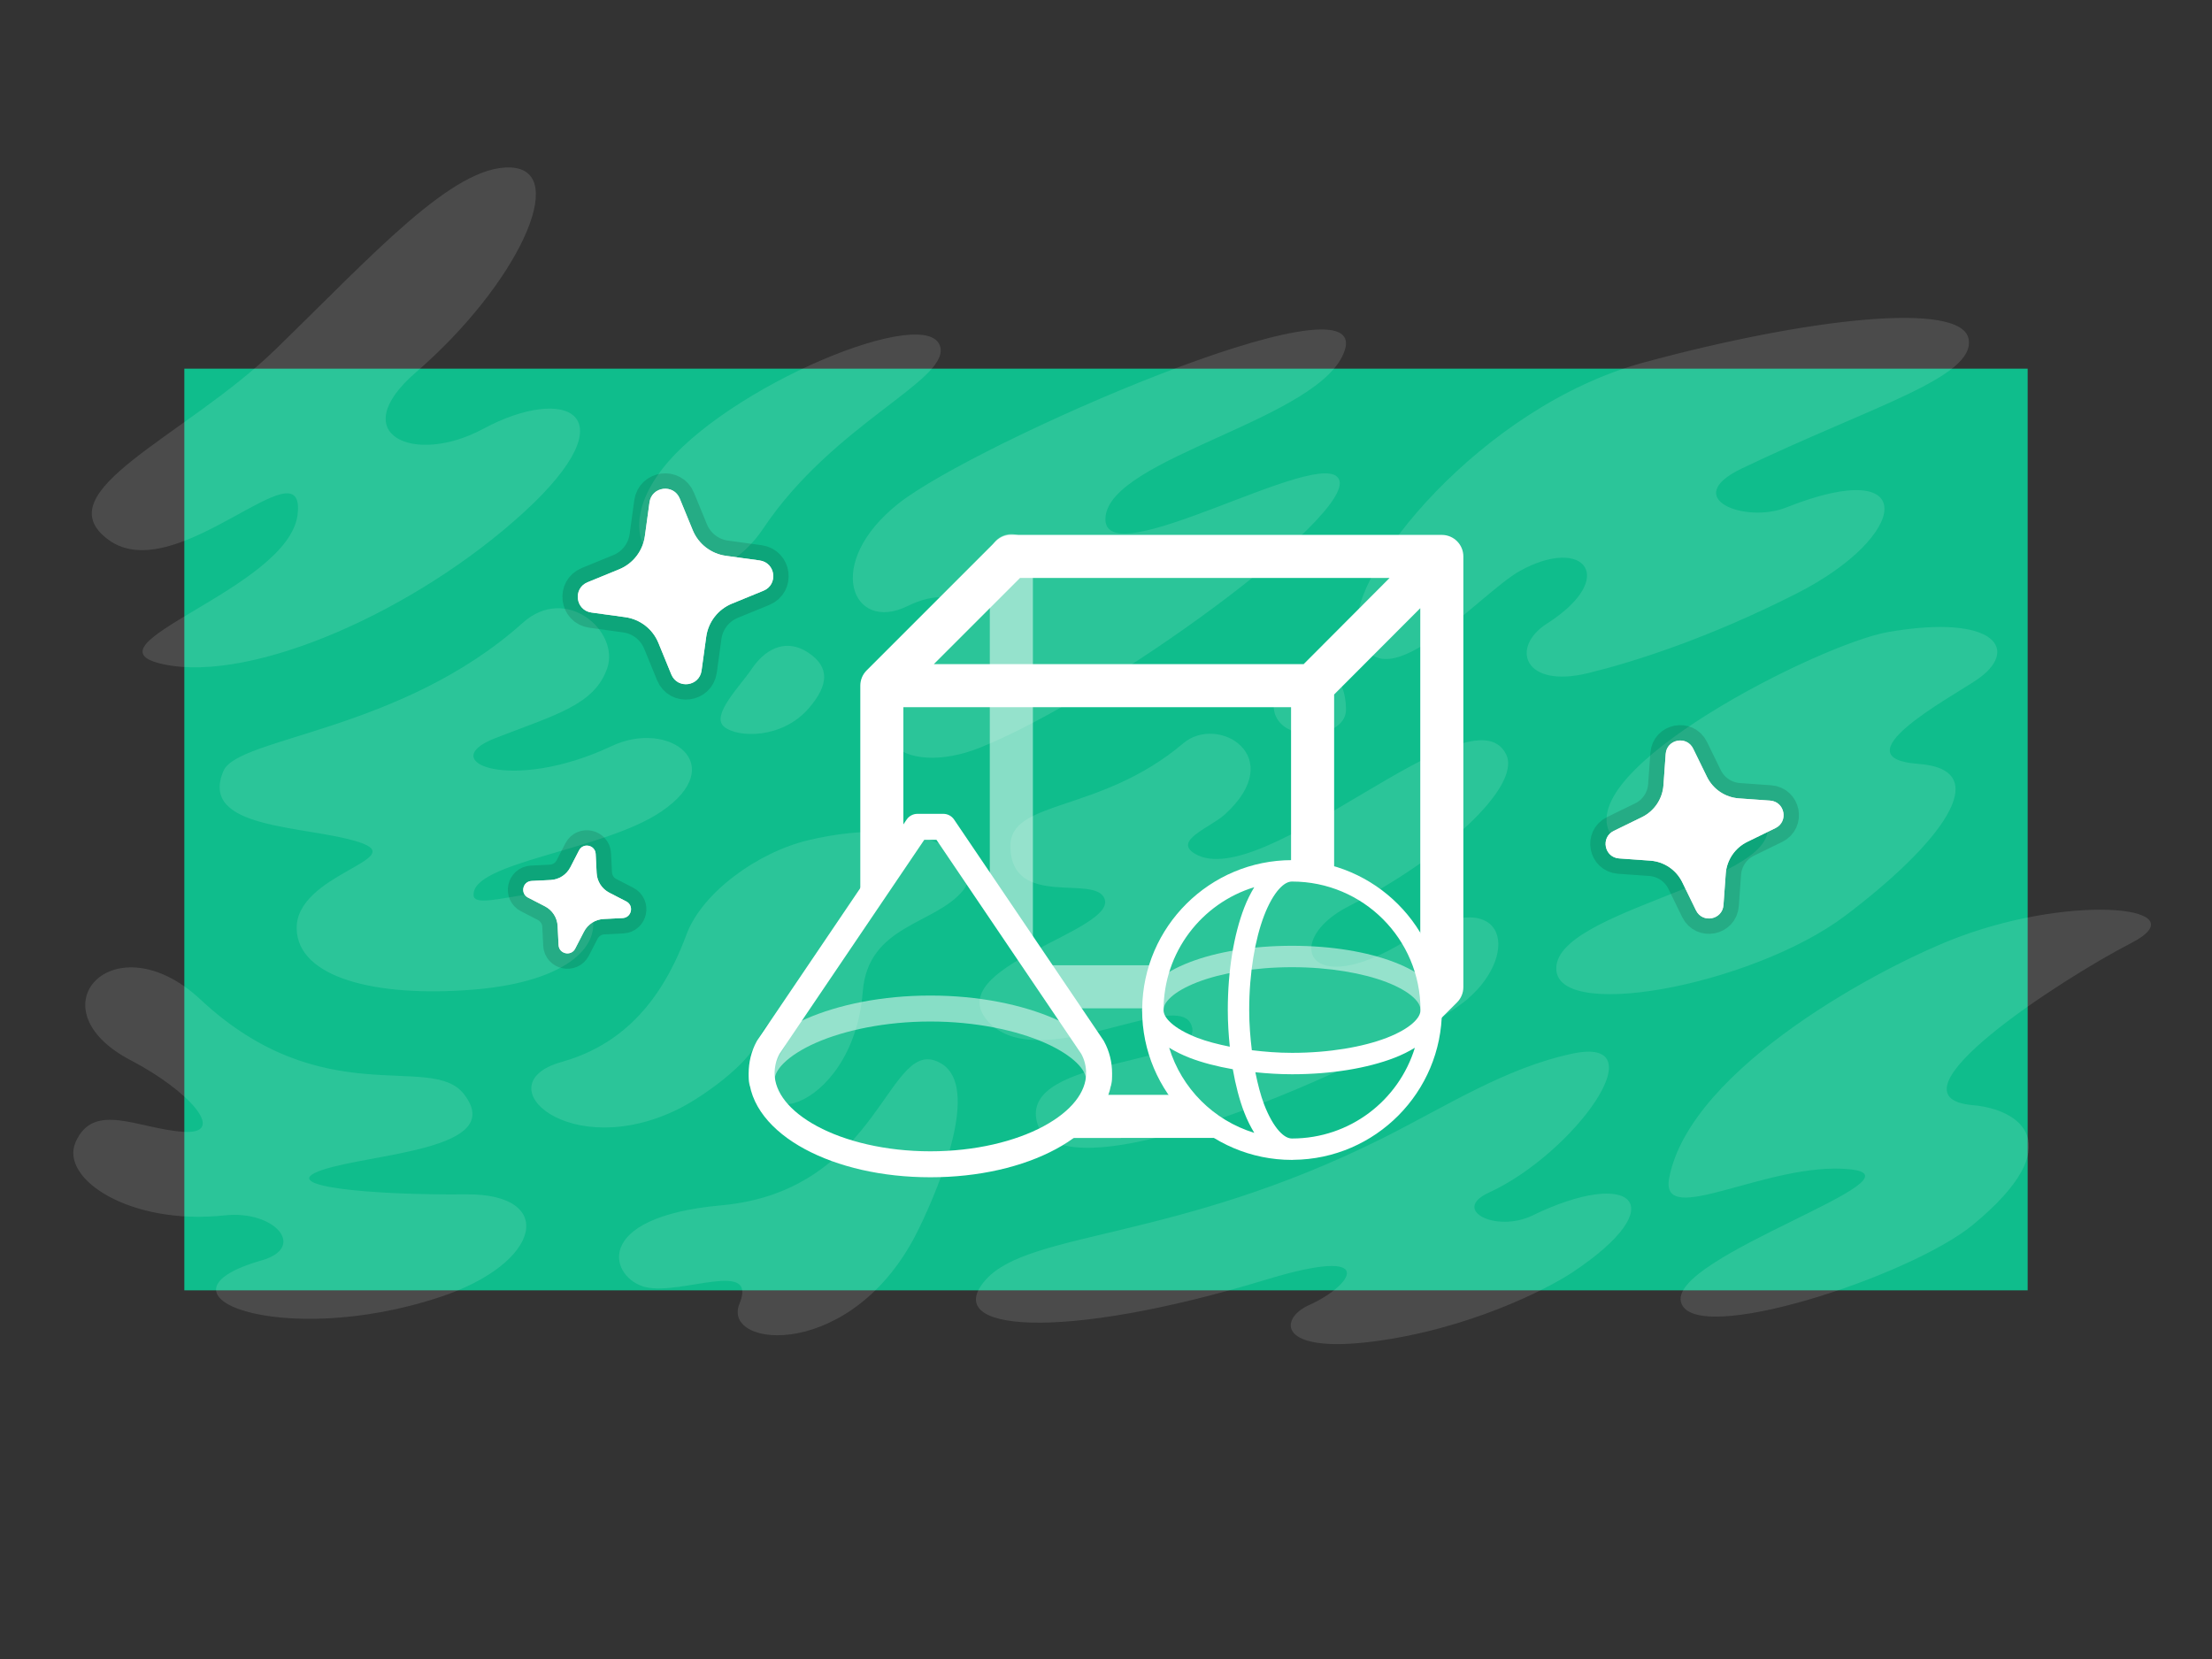 <svg version="1.1" xmlns="http://www.w3.org/2000/svg" xmlns:xlink="http://www.w3.org/1999/xlink" width="720" height="540" viewBox="0,0,720,540"><rect x="0" y="0" width="720" height="540" fill="#333333" stroke="none"/><defs><clipPath id="clip-1"><path d="M-120,450v-540h720v540z" fill="none" fill-rule="nonzero" stroke="none" stroke-width="1" stroke-linecap="butt"/></clipPath></defs><g transform="translate(120,90)"><g clip-path="url(#clip-1)" stroke-miterlimit="10"><path d="M-60,330v-300h600c0,0 0,131.55 0,186c0,42.628 0,114 0,114z" fill="#0fbd8c" fill-rule="nonzero" stroke="none" stroke-width="1" stroke-linecap="butt"/><g fill-rule="evenodd" stroke="none" stroke-width="1" stroke-linecap="butt"><path d="M317.769,23.817c-6.898,22.604 -76.685,34.962 -77.948,54.676c-1.264,19.716 70.877,-24.007 76.037,-12.423c5.16,11.584 -74.504,70.098 -116.666,87.203c-25.406,10.306 -45.448,-4.259 -16.197,-26.802c19.57,-15.082 10.36,-28.041 -7.647,-19.177c-18.007,8.866 -27.588,-13.998 -2.71,-33.538c24.877,-19.54 152.935,-75.518 145.131,-49.938zM128.434,82.018c-19.319,28.823 -56.251,10.842 -32.842,-19.383c20.713,-26.74 87.243,-54.453 90.494,-39.57c2.387,10.93 -34.923,25.04 -57.652,58.953zM-30.439,23.845c31.449,-30.509 58.014,-60.244 76.721,-59.324c19.437,0.956 2.076,38.154 -30.927,66.69c-23.383,20.218 -0.548,30.477 21.876,18.405c27.098,-14.587 48.221,-4.827 13.248,27.159c-34.973,31.988 -88.077,55.526 -117.043,49.49c-28.965,-6.035 40.685,-24.468 43.449,-48.884c2.715,-23.991 -39.526,24.442 -61.551,8.33c-21.377,-15.637 25.017,-33.533 54.227,-61.867zM322.017,114.552c-3.551,-17.372 39.795,-72.106 92.951,-86.537c53.432,-14.504 103.669,-20.145 105.824,-7.6c2.14,12.472 -31.75,21.893 -73.85,42.078c-20.355,9.758 1.181,17.982 14.432,12.71c43.827,-17.433 40.403,9.207 3.4,27.989c-28.915,14.678 -53.372,22.376 -67.861,25.908c-21.014,5.123 -25.394,-8.45 -13.397,-16.109c23.419,-14.951 12.158,-28.751 -8.806,-17.15c-13.278,7.348 -46.947,46.806 -52.693,18.709zM302.46,129.48c12.427,-4.974 15.65,4.142 15.65,11.508c0,7.368 -12.428,10.129 -19.334,5.985c-6.906,-4.142 -4.971,-14.031 3.684,-17.494zM-47.244,160.901c4.74,-10.969 57.872,-12.722 97.381,-48.154c14.215,-12.748 31.639,2.823 27.503,14.774c-4.134,11.95 -16.769,15.099 -36.544,22.788c-19.774,7.689 5.371,17.938 37.998,2.542c18.663,-8.805 38.66,6.038 16.125,21.325c-18.836,12.776 -62.235,16.438 -61.05,27.397c0.656,6.086 32.161,-8.555 37.886,4.566c4.759,10.904 -6.519,23.435 -38.033,25.98c-32.106,2.592 -57.076,-4.012 -57.45,-19.784c-0.423,-17.856 37.245,-22.695 20.32,-28.216c-17.019,-5.548 -52.49,-3.88 -44.137,-23.217zM143.452,122.69c6.345,4.413 6.543,10.039 -0.202,17.845c-8.743,10.123 -23.336,9.652 -27.622,5.95c-4.286,-3.702 5.403,-13.289 9.102,-18.813c3.7,-5.522 10.552,-10.663 18.721,-4.983zM143.062,183.502c37.62,-8.993 58.788,6.084 50.362,16.386c-9.102,11.124 -30.888,11.099 -32.6,32.878c-3.199,40.752 -43.285,47.963 -26.181,19.512c5.991,-9.968 -2.806,-16.284 -7.964,-3.54c-3.114,7.691 -17.882,18.246 -25.686,22.149c-35.419,17.709 -63.66,-8.021 -38.327,-15.171c16.485,-4.652 31.294,-15.842 40.754,-41.466c5.04,-13.655 23.117,-26.797 39.641,-30.747zM30.97,266.083c14.26,18.23 -29.794,19.249 -46.063,24.725c-16.27,5.477 17.257,8.258 46.751,7.951c29.497,-0.307 25.034,22.346 -8.492,33.443c-51.508,17.047 -97.424,-0.656 -57.955,-11.967c14.72,-4.221 4.257,-16.396 -12.082,-14.64c-30.854,3.317 -53.723,-11.912 -48.53,-23.809c5.86,-13.427 20.36,-4.388 35.023,-3.385c14.664,1.004 1.971,-13.368 -17.016,-23.264c-32.614,-16.998 -5.33,-45.911 22.676,-19.773c39.901,37.241 75.011,17.068 85.687,30.719zM178.911,310.28c-21.055,42.995 -64.284,38.771 -58.215,24.095c6.068,-14.676 -18.895,-2.72 -30.458,-5.396c-11.561,-2.673 -18.418,-22.772 24.515,-26.641c52.895,-4.769 54.132,-56.946 71.796,-46.051c12.146,7.489 0.167,38.056 -7.639,53.994zM494.693,115.707c35.265,-6.061 43.075,6.082 28.392,15.801c-9.104,6.029 -44.558,25.254 -18.664,27.138c25.898,1.884 6.598,26.505 -23.815,49.426c-30.411,22.922 -96.853,35.304 -93.949,15.974c2.905,-19.33 81.144,-28.605 67.055,-49.006c-6.119,-8.861 -36.046,27.889 -49.332,6.744c-13.287,-21.145 68.206,-62.279 90.312,-66.077zM265.17,151.931c11.256,-9.529 34.276,4.232 13.57,23.116c-4.792,4.371 -17.111,8.557 -9.752,12.872c22.235,13.032 90.004,-54.666 101.215,-32.455c5.391,10.679 -21.638,34.563 -51.139,49.484c-21.779,11.014 -13.838,31.192 18.487,11.311c32.326,-19.882 38.03,3.553 20.123,18.934c-17.906,15.379 -132.308,68.645 -140.102,40.179c-6.066,-22.139 57.85,-18.084 49.897,-32.388c-5.839,-10.496 -50.291,17.373 -66.026,-0.726c-15.228,-17.513 41.776,-29.117 38.125,-39.618c-2.882,-8.286 -30.159,3.389 -30.687,-16.895c-0.408,-15.722 29.048,-10.757 56.29,-33.813zM423.315,293.456c6.843,-35.998 70.248,-69.556 94.575,-78.58c38.278,-14.192 78.274,-9.461 55.696,2.151c-22.578,11.615 -81.928,50.071 -51.381,52.711c15.034,1.299 32.027,12.452 0,38.906c-20.331,16.794 -91.188,40 -95.058,25.161c-3.87,-14.838 81.282,-40.645 54.833,-43.227c-26.448,-2.58 -61.863,19.711 -58.665,2.878zM329.946,280.535c20.66,-10.327 39.766,-22.834 61.76,-27.555c28.684,-6.156 0.393,32.654 -27.142,45.245c-12.332,5.639 2.435,13.154 14.301,7.392c32.247,-15.654 46.272,-3.628 12.972,18.519c-8.279,5.507 -33.859,18.544 -64.92,22.526c-31.355,4.022 -30.54,-7.521 -20.838,-11.848c13.954,-6.222 23.512,-19.711 -13.899,-8.318c-66.875,20.366 -106.489,16.974 -91.265,0c14.219,-15.851 62.156,-12.535 129.031,-45.961z" fill-opacity="0.733" fill="#ffffff" opacity="0.1"/><path d="M317.769,23.817c-6.898,22.604 -76.685,34.962 -77.948,54.676c-1.264,19.716 70.877,-24.007 76.037,-12.423c5.16,11.584 -74.504,70.098 -116.666,87.203c-25.406,10.306 -45.448,-4.259 -16.197,-26.802c19.57,-15.082 10.36,-28.041 -7.647,-19.177c-18.007,8.866 -27.588,-13.998 -2.71,-33.538c24.877,-19.54 152.935,-75.518 145.131,-49.938zM128.434,82.018c-19.319,28.823 -56.251,10.842 -32.842,-19.383c20.713,-26.74 87.243,-54.453 90.494,-39.57c2.387,10.93 -34.923,25.04 -57.652,58.953zM-30.439,23.845c31.449,-30.509 58.014,-60.244 76.721,-59.324c19.437,0.956 2.076,38.154 -30.927,66.69c-23.383,20.218 -0.548,30.477 21.876,18.405c27.098,-14.587 48.221,-4.827 13.248,27.159c-34.973,31.988 -88.077,55.526 -117.043,49.49c-28.965,-6.035 40.685,-24.468 43.449,-48.884c2.715,-23.991 -39.526,24.442 -61.551,8.33c-21.377,-15.637 25.017,-33.533 54.227,-61.867zM322.017,114.552c-3.551,-17.372 39.795,-72.106 92.951,-86.537c53.432,-14.504 103.669,-20.145 105.824,-7.6c2.14,12.472 -31.75,21.893 -73.85,42.078c-20.355,9.758 1.181,17.982 14.432,12.71c43.827,-17.433 40.403,9.207 3.4,27.989c-28.915,14.678 -53.372,22.376 -67.861,25.908c-21.014,5.123 -25.394,-8.45 -13.397,-16.109c23.419,-14.951 12.158,-28.751 -8.806,-17.15c-13.278,7.348 -46.947,46.806 -52.693,18.709zM302.46,129.48c12.427,-4.974 15.65,4.142 15.65,11.508c0,7.368 -12.428,10.129 -19.334,5.985c-6.906,-4.142 -4.971,-14.031 3.684,-17.494zM-47.244,160.901c4.74,-10.969 57.872,-12.722 97.381,-48.154c14.215,-12.748 31.639,2.823 27.503,14.774c-4.134,11.95 -16.769,15.099 -36.544,22.788c-19.774,7.689 5.371,17.938 37.998,2.542c18.663,-8.805 38.66,6.038 16.125,21.325c-18.836,12.776 -62.235,16.438 -61.05,27.397c0.656,6.086 32.161,-8.555 37.886,4.566c4.759,10.904 -6.519,23.435 -38.033,25.98c-32.106,2.592 -57.076,-4.012 -57.45,-19.784c-0.423,-17.856 37.245,-22.695 20.32,-28.216c-17.019,-5.548 -52.49,-3.88 -44.137,-23.217zM143.452,122.69c6.345,4.413 6.543,10.039 -0.202,17.845c-8.743,10.123 -23.336,9.652 -27.622,5.95c-4.286,-3.702 5.403,-13.289 9.102,-18.813c3.7,-5.522 10.552,-10.663 18.721,-4.983zM143.062,183.502c37.62,-8.993 58.788,6.084 50.362,16.386c-9.102,11.124 -30.888,11.099 -32.6,32.878c-3.199,40.752 -43.285,47.963 -26.181,19.512c5.991,-9.968 -2.806,-16.284 -7.964,-3.54c-3.114,7.691 -17.882,18.246 -25.686,22.149c-35.419,17.709 -63.66,-8.021 -38.327,-15.171c16.485,-4.652 31.294,-15.842 40.754,-41.466c5.04,-13.655 23.117,-26.797 39.641,-30.747zM30.97,266.083c14.26,18.23 -29.794,19.249 -46.063,24.725c-16.27,5.477 17.257,8.258 46.751,7.951c29.497,-0.307 25.034,22.346 -8.492,33.443c-51.508,17.047 -97.424,-0.656 -57.955,-11.967c14.72,-4.221 4.257,-16.396 -12.082,-14.64c-30.854,3.317 -53.723,-11.912 -48.53,-23.809c5.86,-13.427 20.36,-4.388 35.023,-3.385c14.664,1.004 1.971,-13.368 -17.016,-23.264c-32.614,-16.998 -5.33,-45.911 22.676,-19.773c39.901,37.241 75.011,17.068 85.687,30.719zM178.911,310.28c-21.055,42.995 -64.284,38.771 -58.215,24.095c6.068,-14.676 -18.895,-2.72 -30.458,-5.396c-11.561,-2.673 -18.418,-22.772 24.515,-26.641c52.895,-4.769 54.132,-56.946 71.796,-46.051c12.146,7.489 0.167,38.056 -7.639,53.994zM494.693,115.707c35.265,-6.061 43.075,6.082 28.392,15.801c-9.104,6.029 -44.558,25.254 -18.664,27.138c25.898,1.884 6.598,26.505 -23.815,49.426c-30.411,22.922 -96.853,35.304 -93.949,15.974c2.905,-19.33 81.144,-28.605 67.055,-49.006c-6.119,-8.861 -36.046,27.889 -49.332,6.744c-13.287,-21.145 68.206,-62.279 90.312,-66.077zM265.17,151.931c11.256,-9.529 34.276,4.232 13.57,23.116c-4.792,4.371 -17.111,8.557 -9.752,12.872c22.235,13.032 90.004,-54.666 101.215,-32.455c5.391,10.679 -21.638,34.563 -51.139,49.484c-21.779,11.014 -13.838,31.192 18.487,11.311c32.326,-19.882 38.03,3.553 20.123,18.934c-17.906,15.379 -132.308,68.645 -140.102,40.179c-6.066,-22.139 57.85,-18.084 49.897,-32.388c-5.839,-10.496 -50.291,17.373 -66.026,-0.726c-15.228,-17.513 41.776,-29.117 38.125,-39.618c-2.882,-8.286 -30.159,3.389 -30.687,-16.895c-0.408,-15.722 29.048,-10.757 56.29,-33.813zM423.315,293.456c6.843,-35.998 70.248,-69.556 94.575,-78.58c38.278,-14.192 78.274,-9.461 55.696,2.151c-22.578,11.615 -81.928,50.071 -51.381,52.711c15.034,1.299 32.027,12.452 0,38.906c-20.331,16.794 -91.188,40 -95.058,25.161c-3.87,-14.838 81.282,-40.645 54.833,-43.227c-26.448,-2.58 -61.863,19.711 -58.665,2.878zM329.946,280.535c20.66,-10.327 39.766,-22.834 61.76,-27.555c28.684,-6.156 0.393,32.654 -27.142,45.245c-12.332,5.639 2.435,13.154 14.301,7.392c32.247,-15.654 46.272,-3.628 12.972,18.519c-8.279,5.507 -33.859,18.544 -64.92,22.526c-31.355,4.022 -30.54,-7.521 -20.838,-11.848c13.954,-6.222 23.512,-19.711 -13.899,-8.318c-66.875,20.366 -106.489,16.974 -91.265,0c14.219,-15.851 62.156,-12.535 129.031,-45.961z" fill-opacity="0.541" fill="#ffffff" opacity="0.1"/></g><g fill="#ffffff" fill-rule="evenodd" stroke-linecap="butt"><path d="M414.428,175.988c4.031,-1.965 6.708,-5.93 7.025,-10.403l0.725,-10.17c0.349,-4.809 6.832,-6.066 8.945,-1.734l4.48,9.162c1.965,4.031 5.93,6.708 10.396,7.026l10.17,0.725c4.809,0.349 6.066,6.832 1.735,8.952l-9.163,4.473c-4.024,1.963 -6.701,5.928 -7.019,10.394l-0.732,10.172c-0.341,4.808 -6.824,6.064 -8.945,1.734l-4.473,-9.163c-1.964,-4.024 -5.928,-6.701 -10.401,-7.017l-10.17,-0.725c-4.809,-0.349 -6.066,-6.832 -1.735,-8.952z" stroke-opacity="0.129" stroke="#000000" stroke-width="10"/><path d="M414.428,175.988c4.031,-1.965 6.708,-5.93 7.025,-10.403l0.725,-10.17c0.349,-4.809 6.832,-6.066 8.945,-1.734l4.48,9.162c1.965,4.031 5.93,6.708 10.396,7.026l10.17,0.725c4.809,0.349 6.066,6.832 1.735,8.952l-9.163,4.473c-4.024,1.963 -6.701,5.928 -7.019,10.394l-0.732,10.172c-0.341,4.808 -6.824,6.064 -8.945,1.734l-4.473,-9.163c-1.964,-4.024 -5.928,-6.701 -10.401,-7.017l-10.17,-0.725c-4.809,-0.349 -6.066,-6.832 -1.735,-8.952z" stroke="none" stroke-width="1"/></g><g fill="#ffffff" fill-rule="evenodd" stroke-linecap="butt"><path d="M81.527,95.315c4.52,-1.848 7.71,-5.965 8.372,-10.803l1.512,-10.999c0.721,-5.2 7.854,-6.104 9.842,-1.247l4.216,10.273c1.848,4.52 5.965,7.71 10.795,8.373l10.999,1.512c5.2,0.721 6.104,7.854 1.248,9.85l-10.274,4.208c-4.512,1.847 -7.702,5.964 -8.366,10.794l-1.519,11c-0.713,5.199 -7.846,6.103 -9.842,1.247l-4.208,-10.274c-1.847,-4.512 -5.964,-7.702 -10.802,-8.365l-10.999,-1.512c-5.2,-0.721 -6.104,-7.854 -1.248,-9.85z" stroke-opacity="0.129" stroke="#000000" stroke-width="10"/><path d="M81.527,95.315c4.52,-1.848 7.71,-5.965 8.372,-10.803l1.512,-10.999c0.721,-5.2 7.854,-6.104 9.842,-1.247l4.216,10.273c1.848,4.52 5.965,7.71 10.795,8.373l10.999,1.512c5.2,0.721 6.104,7.854 1.248,9.85l-10.274,4.208c-4.512,1.847 -7.702,5.964 -8.366,10.794l-1.519,11c-0.713,5.199 -7.846,6.103 -9.842,1.247l-4.208,-10.274c-1.847,-4.512 -5.964,-7.702 -10.802,-8.365l-10.999,-1.512c-5.2,-0.721 -6.104,-7.854 -1.248,-9.85z" stroke="none" stroke-width="1"/></g><g fill="#ffffff" fill-rule="evenodd" stroke-linecap="butt"><path d="M59.225,196.438c2.723,-0.133 5.167,-1.708 6.415,-4.132l2.839,-5.51c1.346,-2.604 5.269,-1.755 5.413,1.171l0.311,6.191c0.133,2.723 1.708,5.167 4.128,6.414l5.51,2.839c2.604,1.346 1.755,5.269 -1.172,5.418l-6.19,0.307c-2.718,0.134 -5.163,1.709 -6.409,4.129l-2.843,5.509c-1.341,2.605 -5.265,1.756 -5.413,-1.171l-0.307,-6.19c-0.134,-2.718 -1.709,-5.163 -4.133,-6.41l-5.51,-2.839c-2.604,-1.346 -1.755,-5.269 1.172,-5.418z" stroke-opacity="0.129" stroke="#000000" stroke-width="10"/><path d="M59.225,196.438c2.723,-0.133 5.167,-1.708 6.415,-4.132l2.839,-5.51c1.346,-2.604 5.269,-1.755 5.413,1.171l0.311,6.191c0.133,2.723 1.708,5.167 4.128,6.414l5.51,2.839c2.604,1.346 1.755,5.269 -1.172,5.418l-6.19,0.307c-2.718,0.134 -5.163,1.709 -6.409,4.129l-2.843,5.509c-1.341,2.605 -5.265,1.756 -5.413,-1.171l-0.307,-6.19c-0.134,-2.718 -1.709,-5.163 -4.133,-6.41l-5.51,-2.839c-2.604,-1.346 -1.755,-5.269 1.172,-5.418z" stroke="none" stroke-width="1"/></g><path d="M-60,30h600v300h-600z" fill-opacity="0" fill="#000000" fill-rule="evenodd" stroke="none" stroke-width="1" stroke-linecap="square"/><path d="M349.307,84.107c3.872,0 7.01,3.139 7.01,7.01v140.207c-0,1.859 -0.739,3.642 -2.054,4.957l-8.264,8.264c-0.127,-1.38 -0.432,-2.755 -0.552,-4.137c-0.31,-3.543 -0.433,-10.826 -3.151,-14.778v-117.672l-28.041,28.096v58.154c-0.842,-0.733 -1.911,-1.212 -3.088,-1.318c-0.173,-0.005 -0.341,-0.011 -0.498,-0.022c-2.055,-0.151 -4.122,0.059 -6.181,0c-1.495,-0.043 -2.906,-0.297 -4.253,-0.422v-52.256h-126.187v47.974c-1.714,0.688 -3,2.219 -3.342,4.08c-0.059,0.323 -0.09,0.655 -0.09,0.995c-0.38,1.952 -1.344,3.575 -2.479,5.238c-2.094,3.067 -5.625,4.638 -8.109,7.182v-72.48c0,-1.859 0.739,-3.642 2.054,-4.957l42.062,-42.062c1.315,-1.315 3.097,-2.053 4.957,-2.054zM183.961,126.169h120.381l27.959,-28.041h-120.299z" fill="#ffffff" fill-rule="nonzero" stroke="none" stroke-width="1" stroke-linecap="butt"/><path d="M222.238,280.397c0.807,-0.554 1.572,-1.115 2.285,-1.673c1.698,-1.327 2.483,-3.712 3.98,-5.236c1.902,-1.936 4.682,-4.306 5.619,-7.112h29.128c0.683,1.136 1.586,2.134 2.33,3.156c3.417,4.693 7.96,8.429 13.19,10.864z" fill="#ffffff" fill-rule="nonzero" stroke="none" stroke-width="1" stroke-linecap="butt"/><path d="" fill="#ffffff" fill-rule="nonzero" stroke="none" stroke-width="1" stroke-linecap="butt"/><path d="" fill="#ffffff" fill-rule="nonzero" stroke="none" stroke-width="1" stroke-linecap="butt"/><path d="" fill="#ffffff" fill-rule="nonzero" stroke="none" stroke-width="1" stroke-linecap="butt"/><path d="M214.147,85.918c1.342,1.342 2.082,3.17 2.053,5.067v133.197h40.82c-0.054,0.226 -0.094,0.457 -0.118,0.692c-0.18,0.586 -0.644,1.044 -0.969,1.564c-2.301,3.681 -3.127,7.458 -2.917,11.764h-27.161c-0.283,-1.22 -1.356,-2.338 -1.791,-3.388c-1.624,-3.921 -5.585,-7.625 -8.329,-10.594c-1.375,-1.488 -4.017,-3.167 -5.199,-4.897c-0.74,-1.084 -1.46,-2.795 -2.245,-3.711c-0.61,-0.711 -1.531,-1.356 -1.943,-2.158c-0.014,-0.028 -0.028,-0.056 -0.04,-0.084c0.027,-0.218 0.04,-0.441 0.04,-0.666c0,-0.799 -0.171,-1.558 -0.479,-2.242c-0.051,-0.172 -0.117,-0.337 -0.204,-0.491c-0.119,-0.212 -0.263,-0.399 -0.425,-0.568c-0.747,-0.985 -1.821,-1.709 -3.06,-2.01v-116.407c-0.029,-1.859 0.682,-3.654 1.976,-4.989c1.294,-1.335 3.066,-2.102 4.925,-2.131c1.897,-0.03 3.726,0.711 5.067,2.053z" fill="#ffffff" fill-rule="nonzero" stroke="none" stroke-width="1" stroke-linecap="butt" opacity="0.5"/><path d="" fill="#ffffff" fill-rule="nonzero" stroke="none" stroke-width="1" stroke-linecap="butt" opacity="0.5"/><path d="M223.363,241.641c5.309,2.323 9.74,5.068 13.038,8.301c3.297,3.233 5.578,7.167 5.578,11.569c0.022,1.524 -0.779,2.941 -2.095,3.709c-1.316,0.768 -2.944,0.768 -4.26,0c-1.316,-0.768 -2.117,-2.185 -2.095,-3.709c0,-1.434 -0.792,-3.328 -3.053,-5.545c-2.261,-2.217 -5.866,-4.559 -10.496,-6.585c-9.26,-4.052 -22.519,-6.882 -37.149,-6.882c-14.63,0 -27.889,2.83 -37.149,6.882c-4.63,2.026 -8.235,4.368 -10.496,6.585c-2.261,2.217 -3.053,4.111 -3.053,5.545c0.022,1.524 -0.779,2.941 -2.095,3.709c-1.316,0.768 -2.944,0.768 -4.26,0c-1.316,-0.768 -2.117,-2.185 -2.095,-3.709c0,-4.401 2.281,-8.336 5.578,-11.569c3.297,-3.233 7.728,-5.978 13.038,-8.301c10.619,-4.646 24.829,-7.592 40.532,-7.592c15.703,0 29.914,2.945 40.532,7.592z" fill="#ffffff" fill-rule="nonzero" stroke="none" stroke-width="1" stroke-linecap="butt" opacity="0.5"/><path d="M187.056,174.902c1.404,0.002 2.715,0.701 3.499,1.865l48.586,71.822c0.071,0.107 0.137,0.217 0.198,0.33c1.823,3.321 2.641,6.933 2.641,10.48c0,10.287 -7.573,18.862 -18.302,24.639c-10.729,5.777 -25.065,9.159 -40.846,9.159c-15.781,0 -30.117,-3.382 -40.846,-9.159c-10.729,-5.777 -18.302,-14.353 -18.302,-24.639c0,-3.55 0.828,-7.162 2.624,-10.463c0.066,-0.119 0.138,-0.235 0.215,-0.347l48.586,-71.822c0.784,-1.164 2.095,-1.863 3.499,-1.865zM133.717,253.012c-1.063,1.973 -1.584,4.167 -1.584,6.387c0,6.046 4.713,12.27 13.863,17.196c9.149,4.927 22.284,8.153 36.835,8.153c14.552,0 27.686,-3.226 36.835,-8.153c9.149,-4.927 13.863,-11.15 13.863,-17.196c0,-2.268 -0.491,-4.366 -1.568,-6.354l-47.15,-69.693h-3.961z" fill="#ffffff" fill-rule="nonzero" stroke="none" stroke-width="1" stroke-linecap="butt"/><path d="M333.836,223.185c4.376,1.683 8.049,3.698 10.809,6.208c2.76,2.51 4.696,5.736 4.696,9.366c0.018,1.257 -0.643,2.426 -1.728,3.059c-1.086,0.634 -2.428,0.634 -3.514,0c-1.086,-0.634 -1.746,-1.803 -1.728,-3.059c0,-1.182 -0.598,-2.547 -2.423,-4.206c-1.825,-1.66 -4.795,-3.39 -8.617,-4.86c-7.644,-2.94 -18.631,-4.873 -30.779,-4.873c-12.148,0 -23.135,1.933 -30.779,4.873c-3.822,1.47 -6.792,3.2 -8.617,4.86c-1.825,1.66 -2.423,3.025 -2.423,4.206c0.018,1.257 -0.643,2.426 -1.728,3.059c-1.086,0.634 -2.428,0.634 -3.514,0c-1.086,-0.634 -1.746,-1.803 -1.728,-3.059c0,-3.63 1.936,-6.856 4.696,-9.366c2.76,-2.51 6.432,-4.524 10.809,-6.208c8.753,-3.366 20.411,-5.336 33.284,-5.336c12.873,0 24.531,1.97 33.284,5.336z" fill="#ffffff" fill-rule="nonzero" stroke="none" stroke-width="1" stroke-linecap="butt" opacity="0.5"/><path d="M300.986,189.995c26.56,0.236 48.097,21.778 48.326,48.34c0.005,0.023 0.01,0.046 0.014,0.07c0,0.119 0.014,0.235 0.014,0.354c0,26.762 -21.658,48.532 -48.365,48.761c-0.023,0.005 -0.046,0.01 -0.07,0.014c-0.119,0 -0.235,0.014 -0.354,0.014c-26.904,0 -48.789,-21.884 -48.789,-48.789c-0.001,-0.15 0.009,-0.3 0.027,-0.449c0.245,-26.696 22.009,-48.34 48.762,-48.34c0.145,-0.001 0.291,0.008 0.435,0.026zM296.345,199.362c-1.66,1.825 -3.39,4.795 -4.86,8.617c-2.94,7.644 -4.873,18.631 -4.873,30.779c0,4.596 0.354,8.937 0.858,13.082c4.145,0.503 8.486,0.858 13.082,0.858c12.148,0 23.135,-1.933 30.779,-4.873c3.822,-1.47 6.792,-3.2 8.617,-4.86c1.825,-1.66 2.423,-3.025 2.423,-4.206c0,-23.138 -18.681,-41.819 -41.819,-41.819c-1.182,0 -2.547,0.598 -4.206,2.423zM258.733,238.758c0,1.182 0.598,2.547 2.423,4.206c1.825,1.66 4.795,3.39 8.617,4.86c2.999,1.153 6.627,2.085 10.523,2.872c-0.389,-3.838 -0.653,-7.792 -0.653,-11.939c0,-12.873 1.97,-24.531 5.336,-33.284c0.962,-2.5 2.072,-4.696 3.281,-6.698c-17.118,5.236 -29.527,21.123 -29.527,39.981zM288.259,278.739c-1.208,-2.002 -2.319,-4.198 -3.281,-6.698c-1.569,-4.079 -2.799,-8.838 -3.703,-14.008c-5.17,-0.904 -9.929,-2.134 -14.008,-3.703c-2.5,-0.962 -4.696,-2.072 -6.698,-3.281c4.048,13.233 14.456,23.641 27.689,27.689zM340.533,251.05c-2.002,1.208 -4.198,2.319 -6.698,3.281c-8.753,3.366 -20.411,5.336 -33.284,5.336c-4.146,0 -8.101,-0.263 -11.939,-0.653c0.788,3.896 1.719,7.524 2.872,10.523c1.47,3.822 3.2,6.792 4.86,8.617c1.66,1.825 3.025,2.423 4.206,2.423c18.858,0 34.745,-12.409 39.981,-29.527z" fill="#ffffff" fill-rule="nonzero" stroke="none" stroke-width="1" stroke-linecap="butt"/></g></g></svg><!--rotationCenter:360:270-->